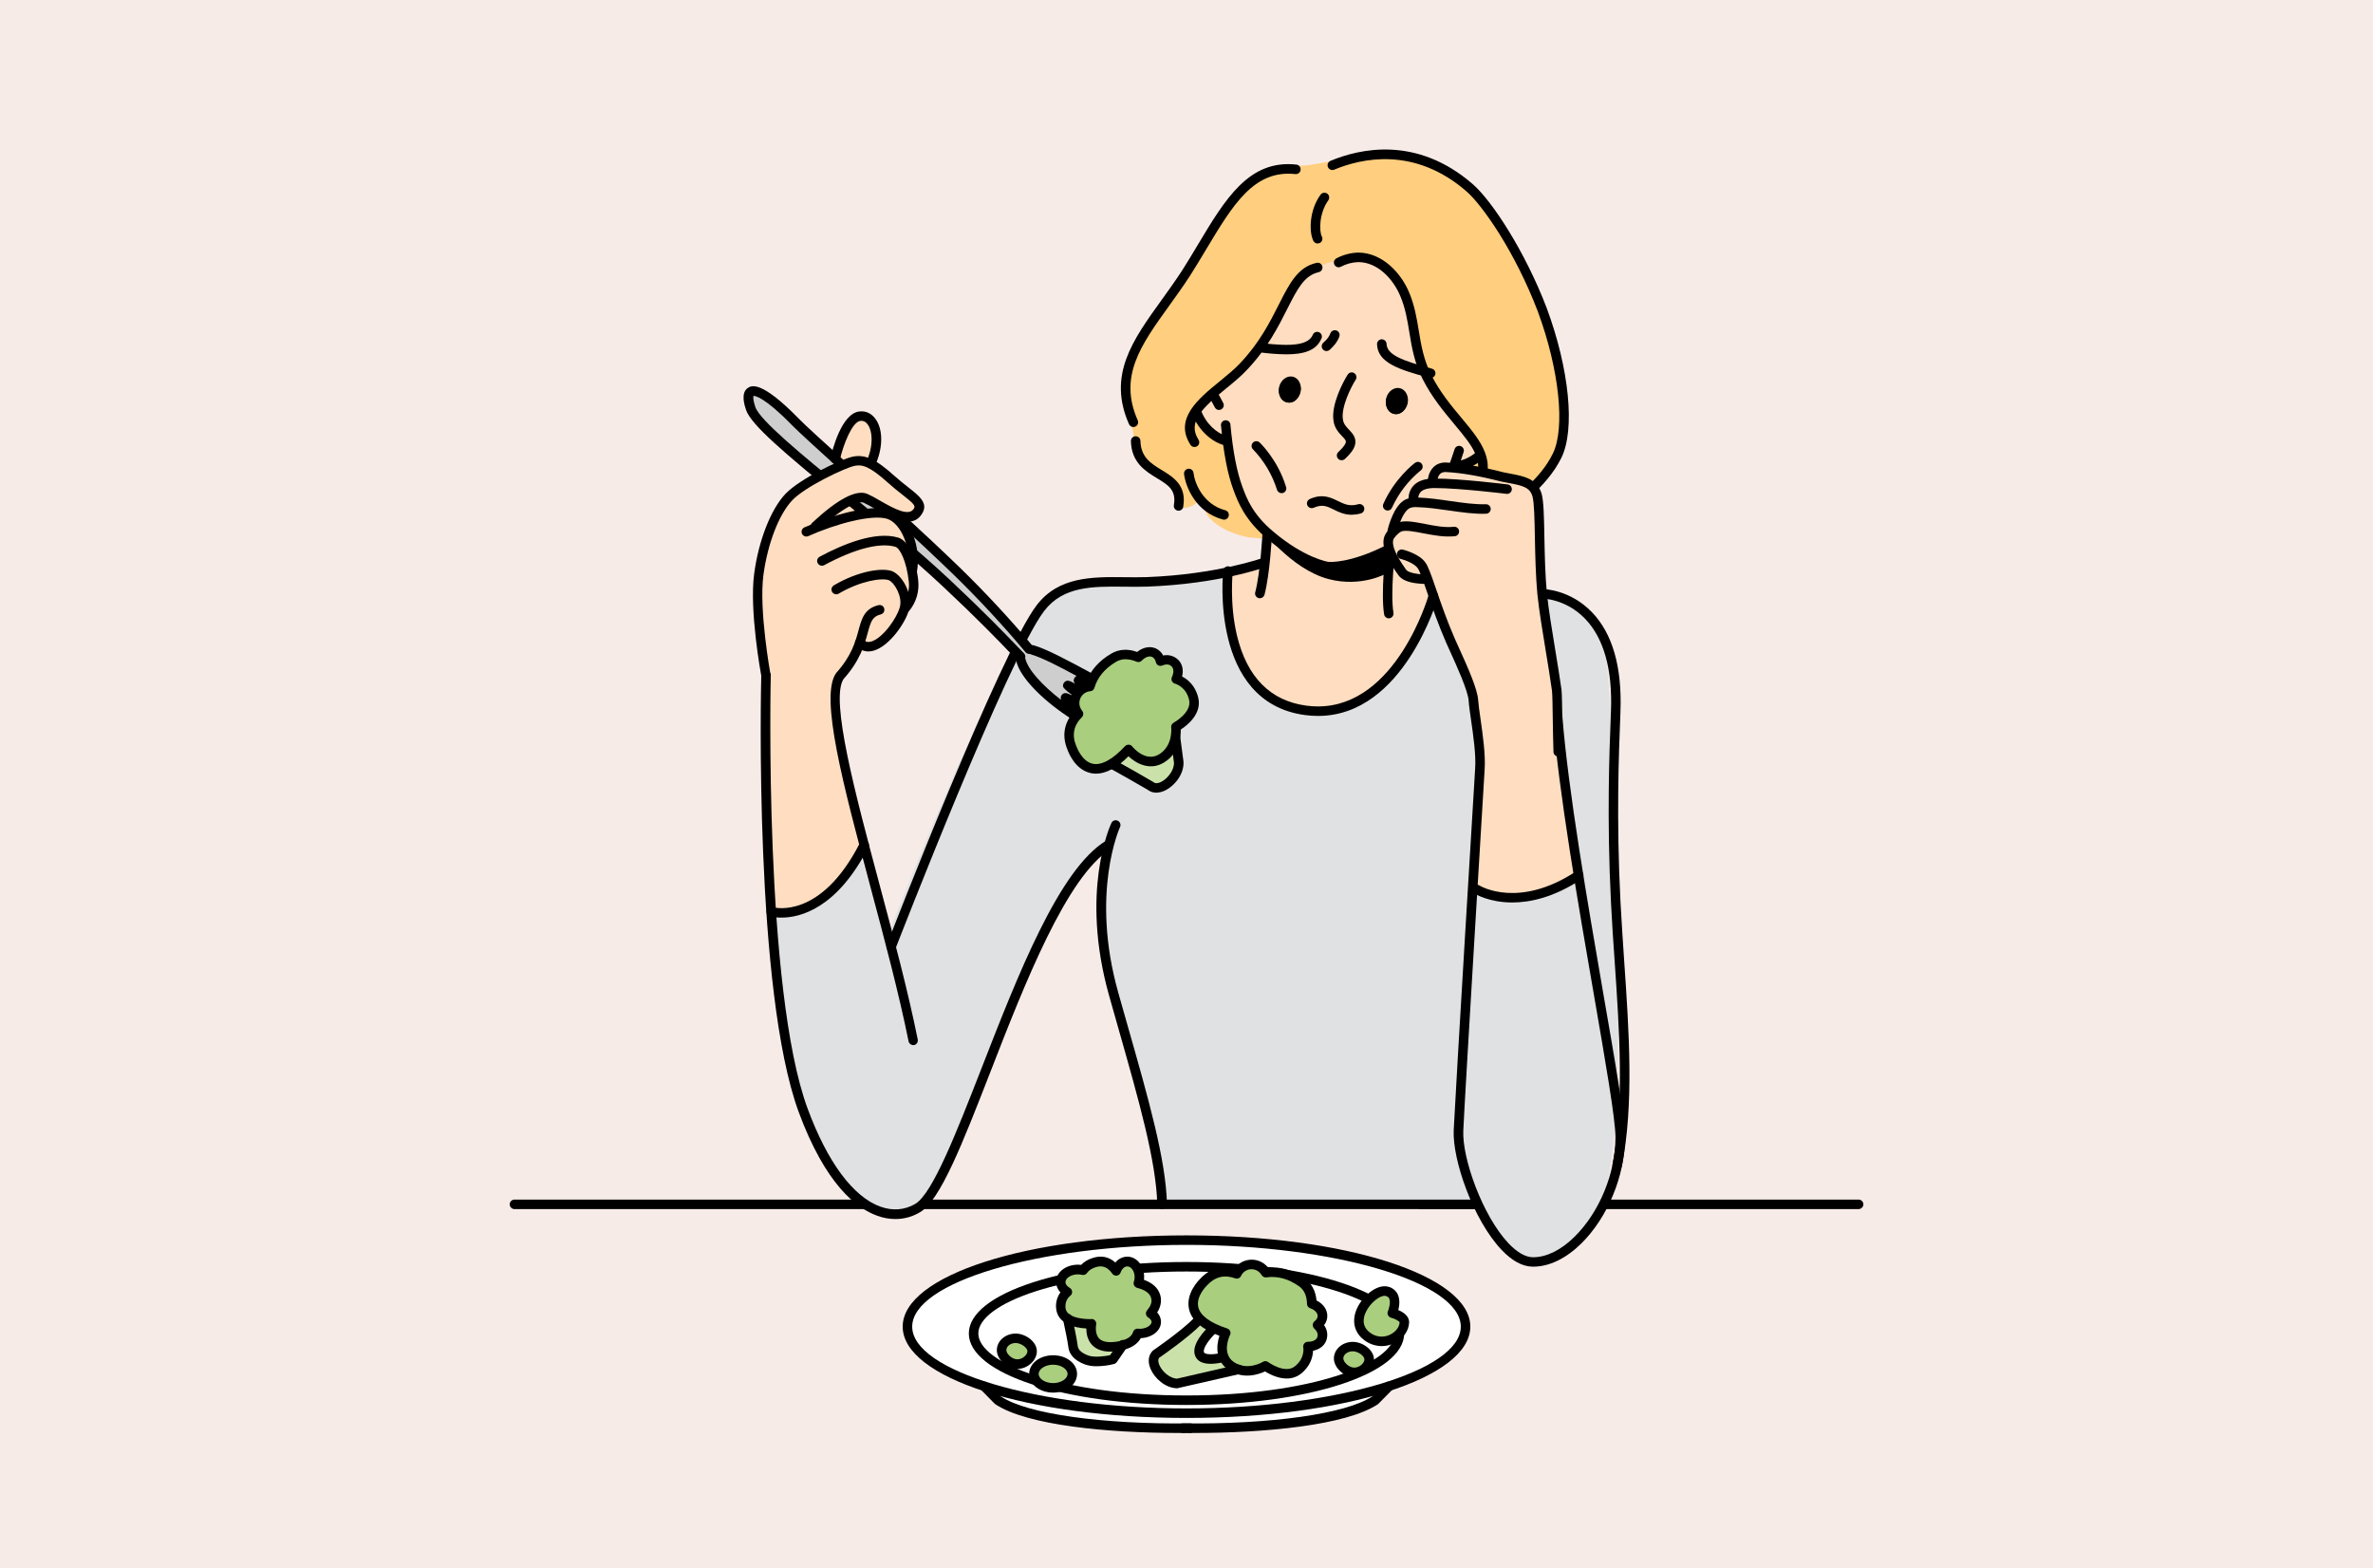 <?xml version="1.0" encoding="utf-8"?>
<!-- Generator: Adobe Illustrator 25.2.3, SVG Export Plug-In . SVG Version: 6.00 Build 0)  -->
<svg version="1.1" id="Layer_1" xmlns="http://www.w3.org/2000/svg" xmlns:xlink="http://www.w3.org/1999/xlink" x="0px" y="0px"
	 viewBox="0 0 2745 1814.2" style="enable-background:new 0 0 2745 1814.2;" xml:space="preserve">
<style type="text/css">
	.st0{fill:#F7EBE8;}
	.st1{fill:#FFFFFF;}
	.st2{fill:#CAE2AA;}
	.st3{fill:#A9CE7E;}
	.st4{fill:#E0E1E2;}
	.st5{fill:#FFDDC0;}
	.st6{fill:#CECECE;}
	.st7{fill-rule:evenodd;clip-rule:evenodd;fill:#FFCE7E;}
	.st8{fill-rule:evenodd;clip-rule:evenodd;fill:#FFDDC0;}
	.st9{fill-rule:evenodd;clip-rule:evenodd;}
</style>
<g id="Layer_2_1_">
	<g id="_Layer_">
		<rect y="0" class="st0" width="2745" height="1830"/>
		<path class="st1" d="M1616.2,1593.8l-25.6,26c-34,22.7-127.8,33.4-222.5,32.3h8.6c-94.6,1.1-188.5-9.5-222.5-32.3l-25.6-26H1616.2
			z"/>
		<ellipse class="st1" cx="1372.5" cy="1534.7" rx="322.8" ry="100.1"/>
		<path class="st2" d="M1235,1525.4c0,0,5.6,25.7,6.1,31.6s4.2,11.8,15.5,16.2s30.8-0.5,30.8-0.5l11.4-16.6L1235,1525.4z"/>
		<path d="M1372.5,1640.3c-184.1,0-328.3-46.4-328.3-105.6s144.2-105.6,328.3-105.6s328.3,46.4,328.3,105.6
			S1556.6,1640.3,1372.5,1640.3z M1372.5,1440.1c-172,0-317.3,43.3-317.3,94.6s145.3,94.6,317.3,94.6s317.3-43.3,317.3-94.6
			S1544.5,1440.1,1372.5,1440.1L1372.5,1440.1z"/>
		<path d="M1372.5,1625.3c-141.2,0-251.8-36.3-251.8-82.7s110.6-82.7,251.8-82.7s251.8,36.3,251.8,82.7S1513.7,1625.3,1372.5,1625.3
			z M1372.5,1470.9c-144,0-240.8,37.1-240.8,71.7s96.8,71.7,240.8,71.7s240.8-37.1,240.8-71.7S1516.5,1470.9,1372.5,1470.9
			L1372.5,1470.9z"/>
		<path d="M1363.7,1657.7c-81,0-175.6-8.7-212.4-33.3c-0.3-0.2-0.6-0.4-0.8-0.7l-16-16.2c-2.1-2.2-1.9-5.7,0.3-7.8
			c2.1-2,5.5-2,7.6,0.1l15.6,15.8c30.6,20.1,116.4,32.2,218.9,31h0.1c3,0,5.5,2.4,5.5,5.5s-2.4,5.5-5.5,5.5
			C1372.5,1657.6,1368.1,1657.7,1363.7,1657.7z"/>
		<path d="M1381.3,1657.7c-4.4,0-8.8,0-13.2-0.1c-3,0-5.5-2.5-5.5-5.5s2.5-5.5,5.5-5.5h0.1c102.5,1.2,188.2-11,218.9-31l15.6-15.8
			c2.2-2.1,5.7-2,7.8,0.2c2,2.1,2,5.4,0.1,7.6l-16,16.2c-0.3,0.3-0.5,0.5-0.8,0.7C1556.9,1649,1462.3,1657.7,1381.3,1657.7z"/>
		<path class="st3" d="M1610.6,1519c0,0,9.1-21.4-6.4-25.2s-47.6,32.2-23.6,51.5c19.3,15.5,43.7,0.2,44-15.6
			C1624.7,1522.6,1610.6,1519,1610.6,1519z"/>
		<path class="st3" d="M1331,1519.3c4.7-5.4,8.1-12.4,5.6-20.1c-2.7-8.4-11.3-12.7-19.8-14.9c0.8-2.3,1.2-4.8,1.2-7.2
			c0-9.8-6.3-17.8-14-17.8c-5.8,0-10.7,4.4-12.8,10.7c-4.8-6.9-12.8-13.5-25.3-9.5c-6.8,2.2-10.7,5.4-12.8,8.8c-2-0.5-4-0.7-6-0.7
			c-11,0-19.9,6.5-19.9,14.5c0,4.6,3,8.7,7.7,11.4c-4.7,3.9-8.3,9.8-7.6,18.7c1.6,19.9,35.4,18.2,35.4,18.2s-7,33,32.2,25.7
			c14.2-2.6,19.5-8.9,21.2-14.6c0.7,0,1.3,0.1,2,0.1c10.8,0,19.5-6,19.5-13.4C1337.4,1525.2,1334.9,1521.7,1331,1519.3z"/>
		<path class="st3" d="M1193.9,1563.1c0,7.6-8.1,15-17.2,15s-18.2-8.7-18.2-16.2s7.3-13.7,16.3-13.7S1193.9,1555.6,1193.9,1563.1z"
			/>
		<path class="st3" d="M1583.9,1572.8c0,7.6-8.1,15-17.2,15s-18.2-8.7-18.2-16.2s7.3-13.7,16.4-13.7S1583.9,1565.2,1583.9,1572.8z"
			/>
		<path class="st3" d="M1240.4,1589.3c0,8.9-9.9,16.1-22.2,16.1s-22.2-7.2-22.2-16.1s9.9-16.1,22.2-16.1
			S1240.4,1580.4,1240.4,1589.3z"/>
		<path class="st2" d="M1415.4,1561.9c0,0-24.1,15-27.9,4.3s15.6-28.4,15.6-28.4l-12.3-14.4c-15,15.6-53.6,43.4-53.6,43.4
			c-9.7,10.2,7.5,33.6,24.7,33.8l76.1-16.9L1415.4,1561.9z"/>
		<path class="st3" d="M1524,1532.7c3.5-2.8,5.7-6.5,5.7-10.6c0-6.2-5.1-11.6-12.3-14.1c-0.1-8.8-2.7-18.7-11.9-25.1
			c-16-11.1-30.3-12.5-41.2-10.9c-5.2-9.1-16.7-12.2-25.8-7c-3.4,1.9-6.1,4.9-7.7,8.4c-10.2-3.7-25.1-5-38.3,9.5
			c0,0-40.2,37.5,25.5,59c0,0-12.6,25.2,6.2,38.1s39.7,0,39.7,0s22.3,16.7,37.4,4.9s11.9-27.4,11.9-27.4s15,0.5,16.6-11.8
			C1530.3,1540.3,1527.4,1536,1524,1532.7z"/>
		<path d="M1361.8,1606L1361.8,1606c-14-0.2-26.3-11.7-30.9-22.5c-3.4-8-2.6-15.5,2.2-20.6c0.3-0.3,0.6-0.5,0.9-0.8
			c0.3-0.2,33.5-23,47.9-38c2-2.3,5.5-2.5,7.8-0.5c2.3,2,2.5,5.5,0.5,7.8c-0.1,0.1-0.2,0.2-0.3,0.3c-14.3,14.8-44.3,35.8-49,39
			c-1.9,2.4-0.7,6.3,0.2,8.4c3.1,7.4,11.9,15.3,20.2,15.8l70.2-16.1c3-0.7,5.9,1.2,6.6,4.1s-1.2,5.9-4.1,6.6l-71,16.2
			C1362.6,1606,1362.2,1606,1361.8,1606z"/>
		<path d="M1400.6,1577.7c-7.7,0-15.6-2-18.3-9.8c-4.7-13.5,13.4-30.9,17-34.3c2.3-2,5.7-1.8,7.8,0.5c2,2.2,1.8,5.6-0.3,7.6
			c-7,6.4-15.8,17.8-14.1,22.6c1.1,3.2,12.5,2.9,21.2,0.4c2.9-0.9,6,0.7,6.9,3.6c0.9,2.9-0.7,6-3.6,6.9c-0.1,0-0.2,0-0.2,0.1
			C1411.6,1576.8,1406.1,1577.6,1400.6,1577.7z"/>
		<path d="M1488.3,1594.7c-10.4,0-20.2-5.3-25-8.2c-7.2,3.4-25.4,9.8-42.4-1.9c-15.1-10.3-14.1-27.9-10.3-39.3
			c-20.5-7.7-32.4-18.1-35.2-31c-4-18,11.2-33.2,13.1-35.1c10.9-11.8,24.9-16,39.8-12.1c8-10.8,23.2-13.1,34.1-5.1
			c1.7,1.3,3.2,2.7,4.6,4.4c14.2-1.3,28.2,2.8,41.8,12.2c8.3,5.7,13.1,14.6,14.1,25.8c7.7,3.8,12.5,10.5,12.5,17.8
			c0,3.9-1.3,7.7-3.8,10.8c2.9,3.9,4.2,8.7,3.6,13.5c-1.3,10.4-9.5,14.7-16.3,16.1c-0.3,6.7-2.7,17.7-14.3,26.8
			C1499.9,1592.9,1494.2,1594.8,1488.3,1594.7z M1463.7,1574.6c1.2,0,2.3,0.4,3.3,1.1c0.2,0.1,19.1,14,30.7,5
			c12.1-9.5,10-21.5,9.9-22c-0.3-1.6,0.1-3.4,1.2-4.6c1.1-1.3,2.7-2,4.4-1.9c1,0,10.1,0,11-7c0.1-1,0.5-4.1-3.9-8.3
			c-2.2-2.1-2.3-5.5-0.3-7.8c0.2-0.2,0.4-0.4,0.6-0.6c1.4-1.1,3.6-3.3,3.6-6.2c0-3.6-3.4-7.1-8.6-8.9c-2.2-0.8-3.7-2.8-3.7-5.1
			c-0.2-9.4-3.4-16.4-9.6-20.6c-12.2-8.5-24.8-11.8-37.3-10c-2.2,0.3-4.4-0.7-5.6-2.7c-3.7-6.4-11.9-8.7-18.3-5
			c-2.4,1.4-4.4,3.5-5.5,6c-1.2,2.6-4.2,3.8-6.8,2.8c-12.5-4.5-23.4-1.8-32.4,8c-0.1,0.1-0.2,0.2-0.3,0.3s-12.8,12.3-10,24.9
			c2.2,9.8,13.8,18.4,33.5,24.8c1.5,0.5,2.7,1.6,3.4,3.1c0.6,1.5,0.6,3.2-0.2,4.6c-0.4,0.8-10.2,21.1,4.4,31.1
			c15.5,10.6,33,0.3,33.7-0.2C1461.7,1574.9,1462.7,1574.6,1463.7,1574.6L1463.7,1574.6z"/>
		<path d="M1284.4,1563.6c-9,0-16-2.5-20.9-7.5c-5.7-5.9-6.9-13.7-6.9-19.3c-14.5-0.7-33.5-6-34.9-23.3c-0.7-6.6,1.1-13.1,5-18.5
			c-3.2-3.2-5-7.5-5.1-12c0-11.2,11.2-20,25.4-20c1.2,0,2.5,0.1,3.7,0.2c3.2-3.5,7.7-6.2,13.4-8c9.8-3.2,18.8-1.3,26.1,5.3
			c3.4-4.2,8.4-6.7,13.8-6.8c10.8,0,19.5,10.4,19.5,23.3c0,1.2-0.1,2.3-0.2,3.5c9.8,3.6,16.1,9.2,18.6,16.9c1.6,5,2.1,12.4-3.3,20.9
			c2.8,2.9,4.4,6.8,4.4,10.8c0,10.2-10.1,18.3-23.4,18.9c-3.1,5.7-9.7,11.8-23.8,14.4C1292,1563.2,1288.2,1563.5,1284.4,1563.6z
			 M1262.6,1525.8c3,0,5.5,2.4,5.5,5.5c0,0.4,0,0.8-0.1,1.2c0,0.1-2,10.3,3.5,16c5,5.1,14.9,4.6,22.3,3.2
			c9.6-1.8,15.3-5.4,16.9-10.8c0.7-2.5,3.1-4.1,5.7-3.9l0.8,0.1c0.3,0,0.6,0.1,0.9,0.1c8,0,14-4.2,14-7.9c0-2.6-2.7-4.5-3.9-5.2
			c-2.6-1.6-3.4-5-1.8-7.6c0.2-0.2,0.3-0.5,0.5-0.7c4.6-5.3,6.1-10.1,4.5-14.8c-1.7-5.1-7-8.9-16-11.2c-2.9-0.8-4.7-3.8-3.9-6.7
			c0-0.1,0.1-0.3,0.1-0.4c0.6-1.7,0.9-3.6,0.9-5.4c0-6.7-3.9-12.3-8.5-12.3c-3.2,0-6.2,2.7-7.7,7c-1,2.9-4.1,4.4-7,3.4
			c-1.1-0.4-2.1-1.1-2.7-2.1c-5.2-7.4-11.4-9.9-19.1-7.4c-4.8,1.6-8.1,3.8-9.9,6.5c-1.3,2-3.6,2.9-5.9,2.4c-1.6-0.4-3.2-0.6-4.8-0.6
			c-7.7,0-14.4,4.2-14.4,9c0,3.4,3.4,5.7,4.9,6.6c2.6,1.5,3.6,4.9,2.1,7.5c-0.3,0.6-0.7,1.1-1.3,1.5c-4.3,3.6-6.1,8.2-5.7,14
			c1.1,14.1,29.4,13.2,29.6,13.2L1262.6,1525.8z"/>
		<path d="M1268.8,1580.5c-4.8,0.1-9.6-0.6-14.1-2.2c-11.8-4.5-18.2-11.5-19-20.8c-0.4-4.6-4.5-23.9-6-31c-0.6-3,1.2-5.9,4.2-6.5
			c3-0.6,5.9,1.2,6.5,4.2c0.6,2.7,5.6,26.2,6.2,32.3c0.3,3.1,1.8,7.6,12,11.5c7,2.7,19.4,1,25.5-0.3l10.2-14.8
			c1.5-2.6,4.8-3.6,7.5-2.1c2.6,1.5,3.6,4.8,2.1,7.5c-0.2,0.3-0.4,0.6-0.6,0.8l-11.4,16.6c-0.8,1.1-1.9,1.9-3.2,2.2
			C1282.1,1579.6,1275.5,1580.4,1268.8,1580.5z"/>
		<path d="M1598.2,1557.2c-7.7-0.1-15.2-2.8-21.1-7.7c-11.2-9-13.8-22.9-6.8-37.1c6.9-14,22.7-27,35.1-24c4.9,1,9,4.2,11.3,8.6
			c3,6.1,2.1,13.5,0.8,18.5c5.5,2.3,12.7,6.8,12.5,14.3c-0.2,9.7-7.1,19.2-17.6,24.2C1608,1556.1,1603.1,1557.2,1598.2,1557.2z
			 M1601.6,1499c-5.8,0-16.3,7.9-21.4,18.3c-3.3,6.7-5.3,16.3,3.8,23.7c6.6,5.6,15.9,6.8,23.7,3.1c6.6-3.1,11.2-9,11.3-14.4
			c-0.4-1.4-5.4-4.2-9.8-5.3c-2.9-0.8-4.7-3.8-4-6.7c0.1-0.3,0.2-0.5,0.3-0.8l0,0c1-2.5,3.6-10.6,1.4-14.9c-0.5-1-1.4-2.2-4-2.8
			C1602.5,1499,1602.1,1499,1601.6,1499L1601.6,1499z"/>
		<path d="M1176.8,1583.6c-11.8,0-23.7-11-23.7-21.7c0-10.6,9.8-19.2,21.8-19.2c11.1,0,24.5,9.1,24.5,20.5
			C1199.4,1573.8,1188.6,1583.6,1176.8,1583.6z M1174.9,1553.6c-5.9,0-10.8,3.8-10.8,8.2s6.6,10.7,12.7,10.7s11.7-5.2,11.7-9.5
			C1188.4,1559.2,1181.4,1553.7,1174.9,1553.6L1174.9,1553.6z"/>
		<path d="M1566.7,1593.2c-11.8,0-23.7-11-23.7-21.7c0-10.6,9.8-19.2,21.9-19.2c11.1,0,24.5,9.1,24.5,20.5
			C1589.4,1583.5,1578.6,1593.2,1566.7,1593.2z M1564.8,1563.2c-5.9,0-10.9,3.8-10.9,8.2s6.6,10.7,12.7,10.7s11.7-5.2,11.7-9.5
			C1578.4,1568.8,1571.4,1563.3,1564.8,1563.2L1564.8,1563.2z"/>
		<path d="M1218.2,1611c-15.5,0-27.7-9.5-27.7-21.6s12.2-21.6,27.7-21.6s27.7,9.5,27.7,21.6S1233.8,1611,1218.2,1611z
			 M1218.2,1578.7c-9,0-16.7,4.9-16.7,10.7s7.7,10.6,16.7,10.6s16.7-4.9,16.7-10.6S1227.3,1578.7,1218.2,1578.7L1218.2,1578.7z"/>
		<path d="M999.3,1398.7H595.1c-3,0-5.5-2.5-5.5-5.5s2.5-5.5,5.5-5.5h404.2c3,0,5.5,2.5,5.5,5.5S1002.3,1398.7,999.3,1398.7z"/>
		<path d="M2149.9,1398.7h-505.7c-3,0-5.5-2.5-5.5-5.5s2.5-5.5,5.5-5.5h505.8c3,0,5.5,2.5,5.5,5.5S2152.9,1398.7,2149.9,1398.7
			L2149.9,1398.7z"/>
		<path class="st4" d="M1854.7,1393.2c31-129.4,14.1-503.7,7-589c-2.6-31.3-3.1-61-15.2-78.5c-22.9-33.3-62.6-38.7-62.6-38.7
			L1453,650.4c0,0-58.9,17.7-115.6,22.7c-48.1,4.2-92-7-124.9,20.9c-53.3,45.2-186.9,391.8-186.9,391.8l-31-98.9l-108.5,63.5
			l11.6,93.8c9.2,125,39,226.9,130.3,259.8c24.5,13.2,49.6-16.3,74.9-69.3l115.4-280.1l64-77.2c-15.3,73,1.3,151.9,16.6,210
			c17.5,66.7,47.4,144,45.4,205.7L1854.7,1393.2z"/>
		<path class="st2" d="M1355.5,821.7l7.9,59.9c1,17.5-21.5,36.6-32.6,27.5c0,0-33.2-19.7-56-31.3L1355.5,821.7z"/>
		<path class="st5" d="M966.2,530.8c0,0,10.7-47.2,28.4-49.2c6.7-0.8,18.8,5.4,19.1,24.9c0.5,32.6-15.4,88.1-23.8,106l-57.2,2.6
			L966.2,530.8z"/>
		<path class="st5" d="M1420.4,660.8c0,0-16.9,146.6,89.9,161s147.8-132.5,147.8-132.5l-26.2-38.2L1420.4,660.8z"/>
		<path d="M1030.9,1100.7c-0.7,0-1.4-0.1-2-0.4c-2.8-1.1-4.2-4.3-3.1-7.1c0,0,0,0,0,0c5.3-13.8,131-337.7,173.4-393.1
			c25.4-33.2,64.2-32.8,101.6-32.4c8.6,0.1,17.4,0.2,25.9-0.1c81.3-3.1,134.1-22.2,134.6-22.3c2.9-1,6,0.5,7,3.4
			c1,2.8-0.4,5.8-3.2,6.9c-2.2,0.8-54.8,19.9-138,23c-8.8,0.3-17.8,0.2-26.5,0.1c-36.3-0.4-70.6-0.8-92.7,28
			c-41.5,54.2-170.6,387-171.9,390.4C1035.2,1099.3,1033.2,1100.7,1030.9,1100.7z"/>
		<path class="st6" d="M1180.9,763.6c8.2,33.7,93.5,94.9,146.7,94.9c2.1,0,4.3-2.2,6.2-5.7c-16.8-3.4-33.2-8.4-49.1-14.8
			c-18.2-7.4-52.9-29.7-52.1-30.7s36.3,19,54.2,26c16.1,6.2,32.7,10.9,49.6,14c0.7-1.7,1.2-3.5,1.8-5.3c-17.3-3.6-34.1-9-50.3-16
			c-18.5-8-53.3-32-52.6-32.9s36.6,20.6,54.8,28.2c15.9,6.6,32.5,11.7,49.4,14.9c0.3-1.8,0.5-3.6,0.6-5.4
			c-14.3-3.3-28.3-7.7-41.8-13.2c-8.9-3.6-17.6-7.7-26-12.3c-8.4-4.6-25.4-17.4-24.7-18.3s35.3,18.9,52.8,25.8
			c12.8,5,26,9,39.5,11.9c-0.5-3.1-1.7-5.5-3.8-6.5c-9.5-4.3-29.1-9.7-65.2-28.9c-27.8-14.8-59.1-32.5-76.5-37.5l-4-1
			c-26.3-31.4-54.3-61.5-83.7-90.1c-72-69.7-167.3-152.9-186.6-172.6c-41.8-42.9-62-46.1-51.9-15.7
			c9.7,28.9,138.5,119.6,226.7,202.3c44.3,41.5,68.5,67.2,85.4,84.8L1180.9,763.6z"/>
		<path class="st7" d="M1454.7,203.9c18.6-14.1,42.9-10.6,60.2-13c20.8-3.7,37.3-6.1,65.2-12.4c6.1-1,56.6-4,93.8,21.4
			c42,28.4,79.9,93.9,79.9,93.9s24.7,46.1,40.1,99.7c11,39.5,13.4,87.4,14.3,102c2.1,35.1-44.6,64.9-58.8,94c-4.3,8,3,19-1.7,22.8
			c-10.2,7.4-25.2-10.4-25.2-10.4s-22.3,24.8-46.3,34.1s-50.4,2.1-50.4,2.1l-181.2-16.5c0,0-27.7-3.9-45.2-22
			c-7.7-7.7-8.2-25.6-13.1-20.2c-10.6,11.6-23,7.7-23,7.7s1.8-16-3.6-21.7c-11.6-10.6-25.3-17.3-34.4-27.6
			c-14.4-16-13.4-33-15.1-40.8c-8-28.1-19.4-55.8-0.1-91.9c4.4-8.9,27.3-39.5,53.9-80C1392.6,280.5,1424,226.9,1454.7,203.9z"/>
		<path class="st8" d="M1381.1,478.4c4.8-7.3,10.6-13.9,17.4-19.4c17.7-14.2,23.6-13.6,53.2-50.3c16.7-20.3,35.7-69.3,56.8-90.8
			c11.4-10.7,42.1-19.2,58.3-19.1c18.7,0.4,40,7.8,52.6,24.5c12.7,15.9,14.8,43.3,14.9,57.8c0.3,20.5,11.8,47.3,11.8,47.3
			s11.2,21.7,19.4,32.8c23.8,31.6,44.9,56,44.9,56s5.3,5.7-4.9,13.9c-11,7.3-23.7,6.8-23.7,6.8s-7.2,27.3-21.5,48.7
			s-48.9,46.3-48.9,46.3l-4.9,81.5l-150.4-15.9l13.3-79.3c0,0-32.8-34.2-40.4-58.1s-8.9-50.4-8.9-50.4l-20.9-10.8L1381.1,478.4z"/>
		<path d="M1536.1,660.9c-0.3,0-0.5,0-0.8-0.1c-1.2-0.2-30.5-4.6-69.4-37.5c-26.3-22-34.1-43.2-38.8-55.8l-0.3-0.8
			c-6.8-18.3-11.3-41.9-14.4-74.4c-0.4-3,1.8-5.8,4.8-6.1c3-0.4,5.8,1.8,6.1,4.8c0,0.1,0,0.2,0,0.3c3,31.5,7.4,54.3,13.8,71.7
			l0.3,0.8c4.6,12.4,11.5,31.1,35.5,51.2c36.5,30.9,63.6,35,63.9,35c3,0.4,5.1,3.2,4.7,6.2C1541.2,658.9,1538.8,660.9,1536.1,660.9
			L1536.1,660.9z"/>
		<path d="M1539.6,661.1c-2,0-3.1-0.1-3.3-0.1c-3-0.3-5.2-3-4.9-6.1c0.3-3,3-5.2,6.1-4.9l0,0c0.4,0,23.9,2,65.5-19.1
			c30.2-15.6,44.6-34.3,50.5-44.1c10.1-15.7,19.3-36.9,29.1-67.1c0.9-2.9,3.9-4.6,6.8-3.7c2.9,0.9,4.6,3.9,3.7,6.8
			c0,0.1-0.1,0.2-0.1,0.3c-10.1,31.1-19.7,53.2-30.2,69.5c-6.4,10.6-22.2,31.1-54.8,48C1571.5,659.2,1547.9,661.1,1539.6,661.1z"/>
		<path d="M1416.8,515c-0.5,0-1-0.1-1.4-0.2c-12.7-3.4-29-16.1-36.7-36.8c-1.1-2.8,0.4-6,3.2-7.1c2.8-1.1,6,0.4,7.1,3.2
			c6.3,17,19.2,27.3,29.2,30c2.9,0.8,4.7,3.8,3.9,6.7C1421.4,513.3,1419.3,515,1416.8,515L1416.8,515z"/>
		<path d="M1410.2,474.3c-2.1,0-4-1.2-4.9-3c0-0.1-4.2-8-6.2-11.5c-1.5-2.6-0.7-6,1.9-7.5c2.6-1.5,6-0.7,7.5,1.9
			c2.2,3.7,6.3,11.7,6.5,12c1.4,2.7,0.3,6-2.4,7.4c-0.8,0.4-1.6,0.6-2.5,0.6V474.3z"/>
		<path d="M1684.2,544.4c-3,0-5.5-2.5-5.5-5.5s2.5-5.5,5.5-5.5c5.4,0,15-2.9,24.1-10.9c2.2-2.1,5.7-2,7.8,0.3c2.1,2.2,2,5.7-0.3,7.8
			c-0.1,0.1-0.2,0.1-0.2,0.2C1705.9,539.3,1694.2,544.4,1684.2,544.4L1684.2,544.4z"/>
		<path d="M1551.9,532.4c-3,0-5.5-2.5-5.5-5.5c0-1.5,0.6-3,1.8-4c7.4-6.9,8.6-10.3,8.7-11.8c0.1-1.7-1.6-3.6-4.4-6.5
			c-3.8-4-9-9.5-10-18.3c-2.7-18.2,11-44.4,16.5-53c1.7-2.6,5.1-3.3,7.6-1.6s3.3,5.1,1.6,7.6c-5.7,8.9-16.9,31.7-14.8,45.6
			c0.6,5.4,3.8,8.7,7.1,12.2c3.6,3.8,7.6,8.1,7.4,14.4c-0.2,5.9-4,11.9-12.2,19.5C1554.6,531.9,1553.3,532.4,1551.9,532.4z"/>
		<path d="M1563.7,595.5c-8.7,0-15.2-3.2-20.8-6c-7.7-3.8-13.2-6.5-23.1-2.2c-2.7,1.3-6,0.2-7.4-2.5s-0.2-6,2.5-7.4
			c0.1-0.1,0.3-0.1,0.4-0.2c14.5-6.4,24-1.7,32.4,2.4c7.2,3.5,13.4,6.6,23.5,3.7c2.9-0.8,6,0.9,6.8,3.8c0.8,2.9-0.9,6-3.8,6.8
			C1570.8,594.9,1567.2,595.4,1563.7,595.5z"/>
		<path class="st9" d="M1608.5,636c0,0-29.8,24-73.7,20.2c-33.7-2.8-77.5-46.6-77.5-46.6s35.7,48.8,79.6,60.3
			c38.1,10,67.3-6.7,67.3-6.7L1608.5,636z"/>
		<path d="M1457.3,692.1c-0.5,0-1-0.1-1.4-0.2c-2.9-0.8-4.7-3.8-3.9-6.7c0,0,0,0,0,0c6-22.6,8.3-67.3,8.4-67.8
			c0.2-3,2.7-5.4,5.8-5.2c3,0.2,5.4,2.7,5.2,5.8c-0.1,1.9-2.4,46.4-8.7,70.1C1462,690.4,1459.8,692.1,1457.3,692.1z"/>
		<path d="M1606.5,715.3c-2.7,0-5-2-5.4-4.6c-4-24.4,1.7-73.9,1.9-76c0.4-3,3.1-5.2,6.1-4.8c3,0.4,5.2,3.1,4.8,6.1
			c-0.1,0.5-5.8,50-2,72.9c0.5,3-1.5,5.8-4.5,6.3c0,0,0,0,0,0C1607.2,715.3,1606.8,715.3,1606.5,715.3z"/>
		<path d="M1381.7,517.1c-1.9,0-3.6-0.9-4.6-2.5c-19.4-30,9-53.3,34.2-73.8c8.6-7,16.6-13.6,22.9-20.3c22.7-23.7,35-48.3,45-68
			c12.3-24.4,22-43.6,43.7-48.4c2.9-0.8,5.9,1,6.7,4c0.8,2.9-1,5.9-4,6.7c-0.1,0-0.2,0.1-0.3,0.1c-16.7,3.7-24.9,20-36.3,42.6
			c-10.3,20.4-23.1,45.8-46.8,70.6c-6.7,7.2-15.4,14.4-23.9,21.3c-27.8,22.7-45,39.1-31.9,59.3c1.6,2.6,0.9,6-1.7,7.6
			C1383.8,516.8,1382.7,517.1,1381.7,517.1L1381.7,517.1z"/>
		<path d="M1707.8,570c-3,0-5.5-2.5-5.5-5.5c0-1,0.3-2,0.8-2.8c16.2-26.7,1.4-44.4-20.9-71.1c-12.2-14.7-26.1-31.3-36.7-52.4
			c-9.5-18.9-12.5-36.9-15.3-54.3c-2.3-14.1-4.6-27.5-10.1-40.7c-8-19.9-26.3-40-48.9-40c-7.1,0.2-14,2.1-20.2,5.4
			c-2.7,1.4-6,0.3-7.4-2.4c-1.4-2.7-0.3-6,2.4-7.4c7.8-4.1,16.4-6.4,25.2-6.6c27.8,0.1,49.7,23.6,59.1,46.8c6,14.3,8.5,29,10.8,43.1
			c2.7,16.6,5.6,33.7,14.3,51.2c10,20,23.4,36.1,35.3,50.3c22.6,27.1,42.1,50.5,21.8,83.9C1711.5,569,1709.7,570,1707.8,570z"/>
		<path d="M1311,494c-2.2,0-4.1-1.3-5-3.3c-25-56.6,4-96.9,37.7-143.7c7.7-10.7,15.7-21.8,23.4-33.6c6.5-10.1,12.6-20.4,18.6-30.4
			c31.7-52.9,59-98.6,113.9-92.6c3,0.3,5.2,3.1,4.9,6.1s-3.1,5.2-6.1,4.9c-47.9-5.3-72.3,35.6-103.3,87.3c-6,10-12.2,20.4-18.8,30.7
			c-7.8,12-15.9,23.2-23.7,34.1c-33,45.8-59,82-36.5,132.8c1.2,2.8,0,6-2.8,7.2C1312.6,493.8,1311.8,494,1311,494L1311,494z"/>
		<path d="M1752.6,619.2c-2.2,0-4.1-1.3-5-3.2c-10.5-23.2,2.9-36.6,18.4-52.2c10.2-10.2,21.8-21.9,30.3-39.1
			c14.5-29.7,7.4-97.3-17.4-164.4c-26.5-69.4-64.2-123-82.5-138.9c-60.3-52.4-121.8-38.2-153.1-25.1c-2.8,1.1-6-0.2-7.2-3.1
			c-1.1-2.8,0.2-5.9,2.9-7.1c33.7-14.1,99.8-29.4,164.6,26.9c22.7,19.7,60.9,78.7,85.6,143.4c26.2,70.8,33,140.3,17,173.1
			c-9.3,18.8-22.1,31.7-32.4,42c-15.9,16-23.3,24.3-16.2,39.9c1.3,2.8,0,6-2.7,7.3c0,0,0,0,0,0
			C1754.2,619,1753.4,619.2,1752.6,619.2z"/>
		<path d="M1416,601.2c-0.5,0-1-0.1-1.4-0.2c-31.3-8.3-43.1-37.9-44.9-52.4c-0.5-3,1.6-5.8,4.6-6.3c3-0.5,5.8,1.6,6.3,4.6
			c0,0.1,0,0.2,0,0.3c1.5,12,11.1,36.3,36.8,43.1c2.9,0.8,4.7,3.8,3.9,6.7C1420.7,599.5,1418.5,601.2,1416,601.2z"/>
		<path d="M1524.2,281.7c-2.1,0-3.9-1.2-4.9-3c-5.3-10.3-4.8-35.6,8.2-53.4c1.7-2.5,5.2-3.1,7.7-1.4s3.1,5.2,1.4,7.7
			c0,0.1-0.1,0.1-0.1,0.2c-10.5,14.5-10.8,35.4-7.4,41.9c1.4,2.7,0.3,6-2.4,7.4C1525.9,281.4,1525,281.6,1524.2,281.7L1524.2,281.7z
			"/>
		<path d="M1646.8,613.4c-1.3,0-2.5,0-3.8-0.1c-3-0.1-5.4-2.7-5.2-5.8s2.7-5.4,5.8-5.2c34,1.7,60.5-24.4,64.5-43.8
			c0.7-3,3.7-4.8,6.6-4.1c2.8,0.7,4.6,3.4,4.1,6.3C1714.3,582.8,1686.2,613.4,1646.8,613.4z"/>
		<path d="M1363.3,590.8c-0.3,0-0.6,0-0.9-0.1c-3-0.5-5-3.4-4.5-6.3c3-17.5-6.5-23.3-19.7-31.3s-29.4-18-30-42.8
			c-0.1-3,2.3-5.6,5.4-5.6c3-0.1,5.6,2.3,5.6,5.4c0.5,18.9,12.2,26.1,24.7,33.7c13.6,8.3,29,17.8,24.8,42.6
			C1368.3,588.9,1366,590.8,1363.3,590.8z"/>
		<path d="M1650.5,659.3c-3,0-5.5-2.5-5.5-5.5c0-2.6,1.9-4.8,4.4-5.4c1.9-0.5,3.8-1.3,5.4-2.4c2.4-1.8,5.9-1.3,7.7,1.1
			s1.3,5.9-1.1,7.7c0,0,0,0,0,0c-2.9,2.1-6.3,3.6-9.8,4.4C1651.2,659.3,1650.8,659.3,1650.5,659.3z"/>
		<path d="M1337.6,917c-3.6,0-7.1-1.1-9.9-3.3c-3.5-2-34.2-20.1-55.4-31c-2.7-1.4-3.8-4.7-2.4-7.4c1.4-2.7,4.7-3.8,7.4-2.4
			c22.8,11.6,56,31.3,56.4,31.5c0.2,0.1,0.5,0.3,0.7,0.5c2.7,2.2,6.8,0.6,9-0.5c7.4-3.8,15-13.6,14.6-22.2l-7.8-59.7
			c-0.4-3,1.7-5.8,4.7-6.2c3-0.4,5.8,1.7,6.2,4.7l7.9,59.9c0,0.1,0,0.3,0,0.4c0.8,14.1-10,27.4-20.6,32.8
			C1345,915.9,1341.3,916.9,1337.6,917z"/>
		<path d="M1344.2,1398.7c-3,0-5.4-2.4-5.5-5.4c-1.3-50-20.8-118.6-45.5-205.4c-3.3-11.7-6.7-23.7-10.2-36
			c-33.9-120.1,1.1-196.6,2.6-199.8c1.3-2.8,4.6-4,7.3-2.7c2.8,1.3,4,4.6,2.7,7.3l0,0c-0.3,0.8-34.7,76.3-1.9,192.1
			c3.5,12.4,6.9,24.4,10.2,36c25,87.6,44.7,156.7,46,208.1c0.1,3-2.3,5.6-5.3,5.6L1344.2,1398.7z"/>
		<path d="M1870.7,1353.4c-3.1,0-5.5-2.5-5.5-5.6c0-0.3,0-0.7,0.1-1c13.8-70.3,8-153.7,2.5-234.5c-1.6-22.6-3.2-46.1-4.3-68.9
			c-4.9-96.5-1.8-174.8-0.3-212.4l0.3-8.5c1.8-48.4-8.3-84.3-30-106.8c-22.3-23.1-49.2-23.3-49.6-23.3l0,0c-3,0-5.5-2.5-5.5-5.5
			s2.5-5.5,5.5-5.5c1.3,0,31.9,0.2,57.5,26.7c23.9,24.7,35,63.4,33.1,114.9l-0.3,8.5c-1.6,40.3-4.6,115.4,0.3,211.4
			c1.2,22.8,2.8,46.2,4.3,68.8c5.6,81.4,11.4,165.6-2.7,237.3C1875.6,1351.5,1873.3,1353.4,1870.7,1353.4z"/>
		<path d="M1180.3,765c-1.5,0-3-0.6-4-1.7l-5.4-5.6c-16.9-17.6-40.1-41.7-79.8-78.9c-36.4-34.2-80.3-70.1-119-101.8
			c-63.8-52.3-103.2-85.3-109.1-102.8c-1.7-5-6.7-20.1,2.5-25.7c3.7-2.2,14.8-9,58.6,35.9c8,8.2,29.5,27.7,56.8,52.4
			c39.1,35.5,87.8,79.6,129.7,120.1c29.5,28.8,57.6,59,84.1,90.6c1.9,2.3,1.6,5.8-0.7,7.7s-5.8,1.6-7.7-0.7
			c-26.2-31.3-54-61.2-83.2-89.7c-41.8-40.4-90.4-84.5-129.5-119.9c-27.4-24.8-49-44.5-57.2-52.8c-31.9-32.7-43-34.3-44.8-34.1
			c-0.3,0.9-0.8,4.2,2.1,12.8c5.2,15.4,54,55.4,105.7,97.8c38.8,31.8,82.8,67.9,119.5,102.3c39.9,37.4,63.2,61.7,80.2,79.3l5.4,5.6
			c2.1,2.2,2.1,5.7-0.1,7.8C1183.1,764.5,1181.7,765,1180.3,765L1180.3,765z"/>
		<path d="M1327.5,864c-55.2,0-143-62.3-151.9-99.1c-0.7-3,1.1-5.9,4-6.6c3-0.7,5.9,1.1,6.6,4c3,12.4,19.4,30.5,41.3,47.4
			c-0.1-0.3-0.2-0.6-0.3-0.9c-0.4-1.7-0.1-3.5,1-4.9c3-3.7,6.8-1.9,11.7,0.5l2.7,1.3c-7.1-4.9-12.2-9.2-12.8-11.3
			c-0.4-1.7,0-3.5,1.2-4.9c3.1-3.7,6.8-1.7,11.5,0.8l1.2,0.7c-0.7-0.8-1.3-1.8-1.6-2.8c-0.4-2.6,0.9-5.1,3.2-6.3
			c-20.3-11-40.3-21.3-52.5-24.8c-2.9-0.8-4.6-3.9-3.8-6.8c0.8-2.9,3.9-4.6,6.8-3.8l0,0c15.1,4.4,39.8,17.7,63.8,30.6
			c4.6,2.5,9.2,5,13.8,7.4c17.7,9.6,36.1,17.9,55,24.8c4.1,1.5,7.3,2.8,9.9,3.9s5.8,3.9,6.9,10.6c0.2,1.3-0.1,2.6-0.7,3.7
			c0.7,1,1.1,2.3,1,3.5c-0.1,2-0.4,4.1-0.7,6.1c-0.2,1.1-0.7,2.2-1.6,3c0.4,1.1,0.4,2.2,0.1,3.3c-0.6,2.2-1.2,4.1-1.9,5.8
			c-2,1.4-3.1,3.8-2.9,6.2c-3.2,5.6-6.9,8.4-11,8.4L1327.5,864z"/>
		<path class="st5" d="M1655.7,559.1c0,0,0-17.8,16.1-16.9c16.9,0.8,38.1,4.2,64.3,11c19.4,4.2,35.5,4.2,40.6,21.2
			c4.2,15.2,1.7,70.2,5.9,114.2c3.4,32.2,11.8,75.3,16.9,111.7c0.8,8.5,0.8,44.8,1.7,71.1l24.7,151.4c-42,2.8-70.2,26.1-117.7,6.2
			l3.6-139.4l-8.8-89.7l-53.3-128.2l-34.6-12.8l-10.2-32.8C1612.8,601.7,1629.3,579.3,1655.7,559.1z"/>
		<path d="M1482.5,570.5c-2.4,0-4.6-1.6-5.3-3.9c-5.5-17.5-15-33.5-27.7-46.7c-2.2-2.1-2.3-5.6-0.2-7.8c2.1-2.2,5.6-2.3,7.8-0.2
			c0.9,0.8,21.1,20.2,30.6,51.5c0.9,2.9-0.7,6-3.6,6.9c0,0,0,0,0,0C1483.6,570.4,1483.1,570.5,1482.5,570.5z"/>
		<path d="M1605.2,590.6c-3,0-5.5-2.5-5.5-5.5c0-0.8,0.2-1.5,0.5-2.2c13.2-29.8,35.6-46.7,36.6-47.4c2.4-1.9,5.8-1.5,7.7,0.9
			c1.9,2.4,1.5,5.8-0.9,7.7c-0.1,0.1-0.2,0.1-0.3,0.2c-14.2,11.6-25.5,26.3-33.1,43C1609.4,589.3,1607.4,590.6,1605.2,590.6z"/>
		<path class="st9" d="M1479.8,449.2c1.4-8.5,5.9-1.9,12.7-1.2s13.4-4.6,12,3.9s-7.2,14.6-14,13.9
			C1482.8,465.2,1478.4,457.7,1479.8,449.2z"/>
		<path class="st9" d="M1603.5,462.5c1.4-8.5,5.9-1.9,12.7-1.2s13.4-4.6,11.9,3.9s-7.2,14.6-14,13.9
			C1606.5,478.5,1602,471,1603.5,462.5z"/>
		<path d="M1649.3,675.5c-3.3,0-6.6-0.2-9.9-0.6c-10.8-1.2-18.1-4.4-21.7-9.4l-0.5-0.7c-8.3-11.6-19.1-28.6-16.5-41.7
			c1.2-7.3,9.9-15.3,15.6-18.2c0.1-0.1,0.3-0.1,0.4-0.2c8-3.2,18.9-1,31.7,1.4c10.7,2.1,22.9,4.5,33.2,3.3c3-0.4,5.8,1.7,6.2,4.7
			c0.4,3-1.7,5.8-4.7,6.2c-0.1,0-0.2,0-0.3,0c-12,1.3-25-1.2-36.5-3.4c-10.4-2-20.2-3.9-25.3-2.1c-4.3,2.3-9.1,7.7-9.5,10.3
			c-1.3,6.7,3.6,17.9,14.6,33.3l0.5,0.7c1.2,1.7,5.5,3.9,13.9,4.9c3.4,0.4,6.8,0.5,10.2,0.5c3-0.1,5.6,2.3,5.7,5.3
			c0.1,3-2.3,5.6-5.3,5.7C1651.2,675.4,1650.5,675.5,1649.3,675.5z"/>
		<path d="M1610.5,619.6c-0.4,0-0.8-0.1-1.2-0.2c-3-0.7-4.8-3.6-4.1-6.6c1.8-7.5,4.6-14.8,8.2-21.7c5.5-9.2,11.3-16.6,27.2-15.5
			c12,0.4,24.7,2.2,36.9,4c14.8,2.1,28.7,4.1,41.2,3.7c3-0.1,5.5,2.2,5.7,5.1c0,0.1,0,0.1,0,0.2c0.1,3-2.3,5.6-5.3,5.7
			c-13.4,0.5-27.9-1.6-43.2-3.8c-12-1.7-24.3-3.5-35.9-3.8c-9.8-0.7-12.4,2.2-17.1,10c-3,5.9-5.4,12.2-7,18.7
			C1615.2,617.8,1613,619.6,1610.5,619.6z"/>
		<path d="M1635,584.1c-2.7,0-5-1.9-5.4-4.6c-0.9-6.2,1-12.4,5-17.2c5.3-6.1,14.1-9,26-8.7l0,0c27.8,0,81.2,6.5,83.4,6.8
			c3,0.4,5.2,3.1,4.8,6.1c-0.4,3-3.1,5.2-6.1,4.8c-0.6-0.1-55-6.7-82.2-6.7c-8.5-0.2-14.5,1.5-17.5,4.9c-1.8,2.3-2.7,5.2-2.4,8.1
			c0.5,3-1.5,5.8-4.5,6.3C1635.6,584,1635.3,584.1,1635,584.1z"/>
		<path d="M1802.5,875.1c-3,0-5.4-2.4-5.5-5.3c-0.4-11.6-0.6-25.3-0.8-37.3c-0.2-14.8-0.4-28.8-0.9-33.3c-2-14.6-4.7-30.9-7.3-46.6
			c-3.7-22.6-7.6-46-9.6-65.1c-2-21.4-2.5-45-2.9-65.8c-0.4-21.6-0.8-40.2-2.8-47.5c-3.1-10.4-11.1-12.4-27.3-15.4
			c-2.9-0.5-6-1.1-9.2-1.8c-24.7-6.4-45.9-10-63.4-10.9c-2.9-0.2-5.2,0.5-6.8,2c-3.4,3.2-3.5,9.3-3.5,9.4c0,3-2.5,5.5-5.5,5.5
			s-5.5-2.5-5.5-5.5c0-1.1,0.2-11,7-17.4c3.8-3.6,9-5.4,14.9-5c18.2,0.9,40.2,4.7,65.4,11.2c2.8,0.6,5.8,1.2,8.6,1.7
			c15.8,3,30.6,5.8,35.9,23.2c2.4,8.7,2.8,27,3.2,50.3c0.4,20.7,0.9,44,2.9,65c2,18.8,5.8,42,9.5,64.4c2.6,15.8,5.3,32.1,7.4,47
			c0.5,5.2,0.7,18.8,1,34.5c0.2,12,0.4,25.7,0.8,37.2c0.1,3-2.3,5.6-5.3,5.7c0,0,0,0,0,0L1802.5,875.1z"/>
		<path d="M1749.3,1044c-26.7,0-42.9-9.8-44-10.5c-2.5-1.7-3.2-5.1-1.6-7.6c1.6-2.4,4.9-3.2,7.4-1.7c1.9,1.2,45.9,27.2,111.8-16
			c2.5-1.8,5.9-1.3,7.7,1.2c1.8,2.5,1.3,5.9-1.2,7.7c-0.2,0.1-0.3,0.2-0.5,0.3C1797.4,1038.1,1770.2,1044,1749.3,1044z"/>
		<path d="M1524.7,828.2c-5,0-10.1-0.3-15.1-1c-110.9-14.8-94.8-165.5-94.6-167c0.2-3,2.9-5.3,5.9-5.1c3,0.2,5.3,2.9,5.1,5.9
			c0,0.1,0,0.3,0,0.4c0,0.4-4,36.4,4.8,73.5c11.6,48.4,38.6,75.8,80.3,81.4c4.5,0.6,9,0.9,13.5,0.9c91,0,127.9-128.1,128.2-129.5
			c0.8-2.9,3.9-4.6,6.8-3.8c2.9,0.8,4.6,3.9,3.8,6.8C1663,692.2,1623.8,828.2,1524.7,828.2z"/>
		<path d="M1007.1,542.2c-3,0-5.5-2.4-5.5-5.5c0-0.8,0.2-1.6,0.5-2.4c8.5-18.1,7.3-35.4,1.7-43.2c-2.3-3.2-5.1-4.6-8.6-4.2
			c-9.5,1.1-19.7,27.5-23.7,45c-0.7,3-3.6,4.8-6.6,4.2c-3-0.7-4.8-3.6-4.1-6.6c1.9-8.5,12.6-51.1,33.2-53.5
			c7.5-0.9,14.1,2.2,18.8,8.7c9,12.4,8.7,34.2-0.7,54.2C1011.2,541,1009.2,542.2,1007.1,542.2z"/>
		<path class="st5" d="M886.1,781.3c0,0-16.2-83.2-8.3-116.9s17.3-71.1,34.8-89.4c15.8-16.5,62.5-38.5,74.4-41.2s22.8,1.9,43.6,20.5
			c21.4,19.2,38.3,26,31.4,37c-11.5,19.4-45.7-8.5-60.8-14.7s-47.3,22.7-57.9,32.5c0,0,112.2-53.8,112.9,39.3
			c0.2,22.6-4.5,61.5-21.2,76.9c-19.2,17.7-35.2,18.2-69,66.7c-8.6,12.4,28.4,185.7,28.4,185.7c3.8,44.9-88.9,91.5-101.3,73
			C884.7,1037.7,886.1,781.3,886.1,781.3z"/>
		<path d="M1055.3,666.3c-0.3,0-0.7,0-1-0.1c-3-0.6-5-3.4-4.4-6.4c0,0,0,0,0,0c4.6-24.7-7.1-54.2-23.6-59.6
			c-18-5.5-59.6,5.8-91.3,20c-2.8,1.2-6,0-7.3-2.8c-1.2-2.8,0-6,2.8-7.3l0,0c33.6-15,77.3-27.1,99.1-20.4c24,7.8,36.2,44.5,31,72
			C1060.2,664.4,1057.9,666.3,1055.3,666.3z"/>
		<path d="M1047.3,709c-3,0-5.5-2.4-5.5-5.5c0-1.4,0.5-2.8,1.5-3.8c6.3-7.7,9.2-17.6,7.9-27.5c-2.6-22.7-10.1-38.3-15.6-39.7
			c-18-5.2-47.1,2.4-82.2,21.3c-2.7,1.4-6,0.4-7.5-2.3s-0.4-6,2.3-7.5l0,0c26.6-14.3,64-29.8,90.4-22.2
			c17.6,4.7,22.7,41.7,23.5,49.1c1.6,13.1-2.3,26.3-10.9,36.4C1050.3,708.4,1048.8,709,1047.3,709z"/>
		<path d="M1004.5,753.6c-5.2,0-10.2-2.2-13.8-6c-2.2-2.1-2.2-5.6-0.1-7.8c2.1-2.2,5.6-2.2,7.8-0.1c0.1,0.1,0.1,0.1,0.2,0.2
			c2.5,2.6,5.3,3.3,9,2.3c13.5-3.7,30.2-27.5,33.3-40c3.2-11.4-5.5-27.4-12.6-31c-8.3-3-32.9,0.7-58.1,15.5c-2.6,1.6-6,0.7-7.6-1.9
			c-1.6-2.6-0.7-6,1.9-7.6c0,0,0.1-0.1,0.1-0.1c28.3-16.6,56.1-20.8,67.8-16.2l0.4,0.2c12.1,5.7,23.3,27.5,18.8,43.8
			c-3.7,15.3-23,42.8-41,47.8C1008.5,753.3,1006.5,753.6,1004.5,753.6z"/>
		<path d="M1056.4,1209c-2.6,0-4.9-1.8-5.4-4.4c-11.2-55.4-27.9-118.2-44.2-178.9c-31.5-117.8-58.7-219.5-39.8-246.8
			c0.1-0.2,0.3-0.4,0.4-0.5c17.7-19.8,22.2-36.2,25.8-49.5s6.8-24.8,22.8-28.8c2.9-0.8,6,0.8,6.8,3.8s-0.8,6-3.8,6.8
			c-0.1,0-0.2,0.1-0.3,0.1c-9.4,2.4-11.3,7.8-14.9,21.1c-3.7,13.5-8.7,32.1-28,53.6c-15.7,23.6,13.4,132.3,41.5,237.4
			c16.3,60.9,33.1,123.8,44.3,179.6c0.6,3-1.3,5.9-4.3,6.5c0,0,0,0,0,0C1057.1,1209,1056.7,1209,1056.4,1209z"/>
		<path d="M886.1,786.8c-2.6,0-4.9-1.9-5.4-4.5c-0.6-3.1-14-76.2-8.3-118.6c5.1-38.5,19.4-74.8,36.3-92.5s64.5-40,77.2-42.8
			c14.3-3.2,27,2.5,48.4,21.8c5.9,5.3,11.4,9.6,16.3,13.5c12.7,9.9,23.7,18.5,16,30.5c-11.5,19.3-37.5,4.2-54.8-5.8
			c-4.1-2.5-8.4-4.8-12.8-6.9c-5.8-2.4-23,4.4-52,31.4c-2.2,2.1-5.7,1.9-7.8-0.3c-2.1-2.2-1.9-5.7,0.3-7.8
			c29.5-27.5,51-38.8,63.7-33.5c4.8,2.2,9.5,4.7,14.1,7.5c17.9,10.3,34.3,18.9,39.9,9.5c2-3.2-0.1-5.7-13.4-16.1
			c-5-3.9-10.7-8.4-16.9-14c-20.9-18.8-29.7-21.3-38.7-19.2c-11.7,2.6-57,24.2-71.7,39.7c-15.4,16.2-28.5,50-33.4,86.4
			c-5.4,40.7,8.1,114.4,8.2,115.2c0.6,3-1.4,5.9-4.4,6.4c0,0,0,0,0,0C886.8,786.7,886.5,786.8,886.1,786.8z"/>
		<path d="M904.1,1061.5c-4.6,0.1-9.1-0.5-13.5-1.6c-2.9-0.9-4.6-3.9-3.7-6.8c0.9-2.9,3.9-4.6,6.8-3.7c2.3,0.7,55.7,14.6,101.1-74.4
			c1.4-2.7,4.7-3.8,7.4-2.4c2.7,1.4,3.8,4.7,2.4,7.4C968.1,1051.3,925.4,1061.5,904.1,1061.5z"/>
		<path d="M1035.8,1410.2c-7.2,0-14.3-1.3-21-3.8c-24.5-8.7-60.1-36.6-90.9-120.1c-51.5-139.5-43.7-490.3-43.3-505.2
			c0.1-3,2.6-5.4,5.6-5.4s5.4,2.6,5.4,5.6c-0.1,3.6-8.2,363.6,42.6,501.1c22.9,62,52.8,102.3,84.3,113.5c14.2,5.1,28.1,3.9,40.2-3.2
			c20.1-11.9,47.6-82.4,76.8-157.2c42-107.8,89.7-230.1,143.9-262.9c2.6-1.6,6-0.7,7.6,1.9c1.6,2.6,0.7,6-1.9,7.6l0,0
			c-51,30.9-100,156.5-139.3,257.5c-32.4,83.2-58,148.8-81.4,162.6C1055.7,1407.5,1045.9,1410.2,1035.8,1410.2z"/>
		<path class="st3" d="M1342.3,764.9c-1.1-4.4-3.5-8.1-7.3-9.8c-5.8-2.7-12.9-0.3-18.3,5.3c-8.2-3.6-18.4-5.5-28.3,0.3
			c-17.1,10-24.6,22.7-27.7,33.5c-10.6,0.9-18.4,10.3-17.5,20.9c0.3,3.9,1.9,7.7,4.5,10.7c-7.8,7.9-15.4,21-7.7,39.5
			c0,0,17.5,53.2,65.5,1.8c0,0,17.9,22.4,37.9,10.6s17-36.7,17-36.7s25-13.4,20.5-32.5s-20.2-22.8-20.2-22.8s6.9-13.6-3.8-20.4
			C1352,762.3,1346.7,763.2,1342.3,764.9z"/>
		<path d="M1267.8,895c-2.1,0-4.2-0.2-6.2-0.7c-18.3-4-25.9-24.5-26.8-27.1c-6.3-15.1-4.2-29.8,5.8-41.9
			c-6.6-11.9-2.3-26.9,9.7-33.5c1.9-1.1,4-1.9,6.1-2.4c4.9-13.7,14.7-24.9,29.1-33.3c8.8-5.2,19.1-5.8,29.9-1.9
			c6.8-5.5,15-7.1,21.8-4c3.6,1.7,6.5,4.6,8.3,8.1c4.8-1,9.9-0.2,14.1,2.4c9,5.7,9.5,15,7.8,21.9c6.1,3.1,15.2,10,18.7,24.6
			c4.4,18.6-12.9,32-20.2,36.7c0.1,8.1-1.7,27.7-19.8,38.4c-16,9.5-31.8,1-40.7-7.4C1291.9,888.3,1279.3,895,1267.8,895z
			 M1302,762.6c-3.8,0-7.5,1-10.8,2.9c-13.1,7.7-21.6,17.9-25.2,30.2c-0.6,2.2-2.5,3.7-4.8,3.9c-7.6,0.6-13.2,7.3-12.6,14.8
			c0.2,2.9,1.4,5.6,3.2,7.8c1.8,2.2,1.7,5.4-0.3,7.4c-9.6,9.6-11.8,20.9-6.5,33.5c0.1,0.1,0.1,0.3,0.2,0.4s5.9,17.2,18.8,20
			c10,2.2,23-4.8,37.4-20.3c2.1-2.2,5.6-2.3,7.8-0.3c0.2,0.2,0.4,0.4,0.5,0.6c0.6,0.8,15.2,18.5,30.8,9.3
			c16.5-9.8,14.4-30.4,14.3-31.3c-0.3-2.2,0.9-4.4,2.9-5.5c0.2-0.1,21.2-11.7,17.8-26.4c-3.6-15.3-15.7-18.5-16.2-18.7
			c-3-0.8-4.8-3.8-4-6.7c0.1-0.4,0.2-0.8,0.4-1.1c0.4-0.9,4.4-9.3-1.8-13.3c-0.9-0.6-3.6-2.3-9.5,0.1c-2.8,1.1-6-0.2-7.1-3
			c-0.1-0.3-0.2-0.5-0.2-0.8c-0.4-1.7-1.5-4.8-4.3-6.1c-3.4-1.6-8.1,0.1-12,4.2c-1.6,1.7-4.1,2.2-6.2,1.2
			C1310.6,763.7,1306.3,762.7,1302,762.6z"/>
		<path class="st4" d="M1689.8,1234.5c0,0-22.8,198.9,83.2,225.3c26.3,6.6,38.8-11.2,53-26.1c43-45.2,45.3-150.9,42-171.9
			C1863.5,1234,1689.8,1234.5,1689.8,1234.5z"/>
		<path d="M1773.5,1465.3h-0.6c-11.8-0.1-23.9-6.7-36.1-19.6c-32.6-34.5-56.8-103.9-55.2-138.4c2.1-44.6,24.5-414.4,24.8-418.2
			c1.1-15.7-2.1-38-4.7-55.9c-1.3-9.2-2.5-17.2-2.8-22.5c-0.6-11.3-14.2-41.1-21.5-57.2c-1.8-4-3.3-7.3-4.3-9.5
			c-9.3-21.2-16.4-41.8-22.1-58.4c-4.5-13.1-8.8-25.5-11.1-28.4c-3.6-5.1-14-9.3-19.8-10.7c-2.9-0.7-4.7-3.7-4-6.7
			c0.7-2.9,3.7-4.7,6.7-4l0,0c1.9,0.5,19.1,5,26,14.9c3.1,4,6.5,13.5,12.6,31.3c5.6,16.4,12.7,36.8,21.8,57.6c1,2.2,2.4,5.5,4.2,9.3
			c11,24.1,21.8,48.7,22.5,61.1c0.3,4.9,1.4,12.6,2.7,21.6c2.6,18.4,5.9,41.3,4.8,58.2c-0.2,3.7-22.7,373.5-24.7,418
			c-1.5,32.2,22.3,98.7,52.2,130.4c9.9,10.5,19.6,16.1,28.2,16.2h0.5c15.4,0,32.4-8.4,47.9-23.8c28.8-28.5,47.3-73.6,47.2-115
			c0-21-11.7-88.4-25.2-166.4c-18-103.8-40.4-233.1-47.2-319.5c-0.2-3,2-5.7,5.1-5.9c3-0.2,5.7,2,5.9,5.1
			c6.8,85.9,29.1,214.8,47,318.5c14.2,81.8,25.4,146.4,25.4,168.3c0.1,44.2-19.8,92.4-50.5,122.8
			C1811.3,1456,1792.1,1465.3,1773.5,1465.3z"/>
		<path d="M1488.1,409.9c-10.3-0.1-20.6-0.9-30.8-2.3c-3-0.2-5.3-2.9-5-5.9c0.2-3,2.9-5.3,5.9-5c0.1,0,0.3,0,0.4,0.1
			c37.6,4.6,54.9,1.9,59.9-9.3c1-2.9,4.2-4.3,7-3.3c2.9,1,4.3,4.2,3.3,7c-0.1,0.3-0.2,0.5-0.4,0.8
			C1522.6,405.3,1508.7,409.9,1488.1,409.9z"/>
		<path d="M1534.4,406.1c-3,0-5.5-2.5-5.5-5.5c0-1.6,0.7-3,1.8-4.1c4.6-4.1,6.8-7.1,8.2-10.8c1-2.9,4.1-4.4,7-3.4
			c2.9,1,4.4,4.1,3.4,7c0,0.1-0.1,0.2-0.1,0.3c-2.4,6.3-6.2,10.6-11.1,15.1C1537,405.6,1535.7,406.1,1534.4,406.1z"/>
		<path d="M1654.9,437.3c-0.5,0-1-0.1-1.4-0.2c-36.1-9.7-59.9-17.7-60.6-38.9c-0.1-3,2.3-5.6,5.3-5.7c3-0.1,5.6,2.3,5.7,5.3l0,0
			c0.5,12.5,17.3,19.2,52.5,28.7c2.9,0.8,4.7,3.8,3.9,6.7C1659.6,435.6,1657.4,437.3,1654.9,437.3L1654.9,437.3z"/>
		<path class="st9" d="M1479.6,447.9c1.8-8.3,9-13.6,15.7-12.2s11,9.3,9.1,17.6s-9,13.6-15.7,12.2S1477.8,456.1,1479.6,447.9z"/>
		<path class="st9" d="M1603.4,461.2c1.8-8.3,9-13.6,15.7-12.2s11,9.3,9.2,17.6s-9,13.6-15.7,12.2S1601.6,469.5,1603.4,461.2z"/>
		<path d="M1708.2,1398.7h-638.8c-3,0-5.5-2.5-5.5-5.5s2.5-5.5,5.5-5.5h638.8c3,0,5.5,2.5,5.5,5.5S1711.2,1398.7,1708.2,1398.7z"/>
	</g>
</g>
</svg>
